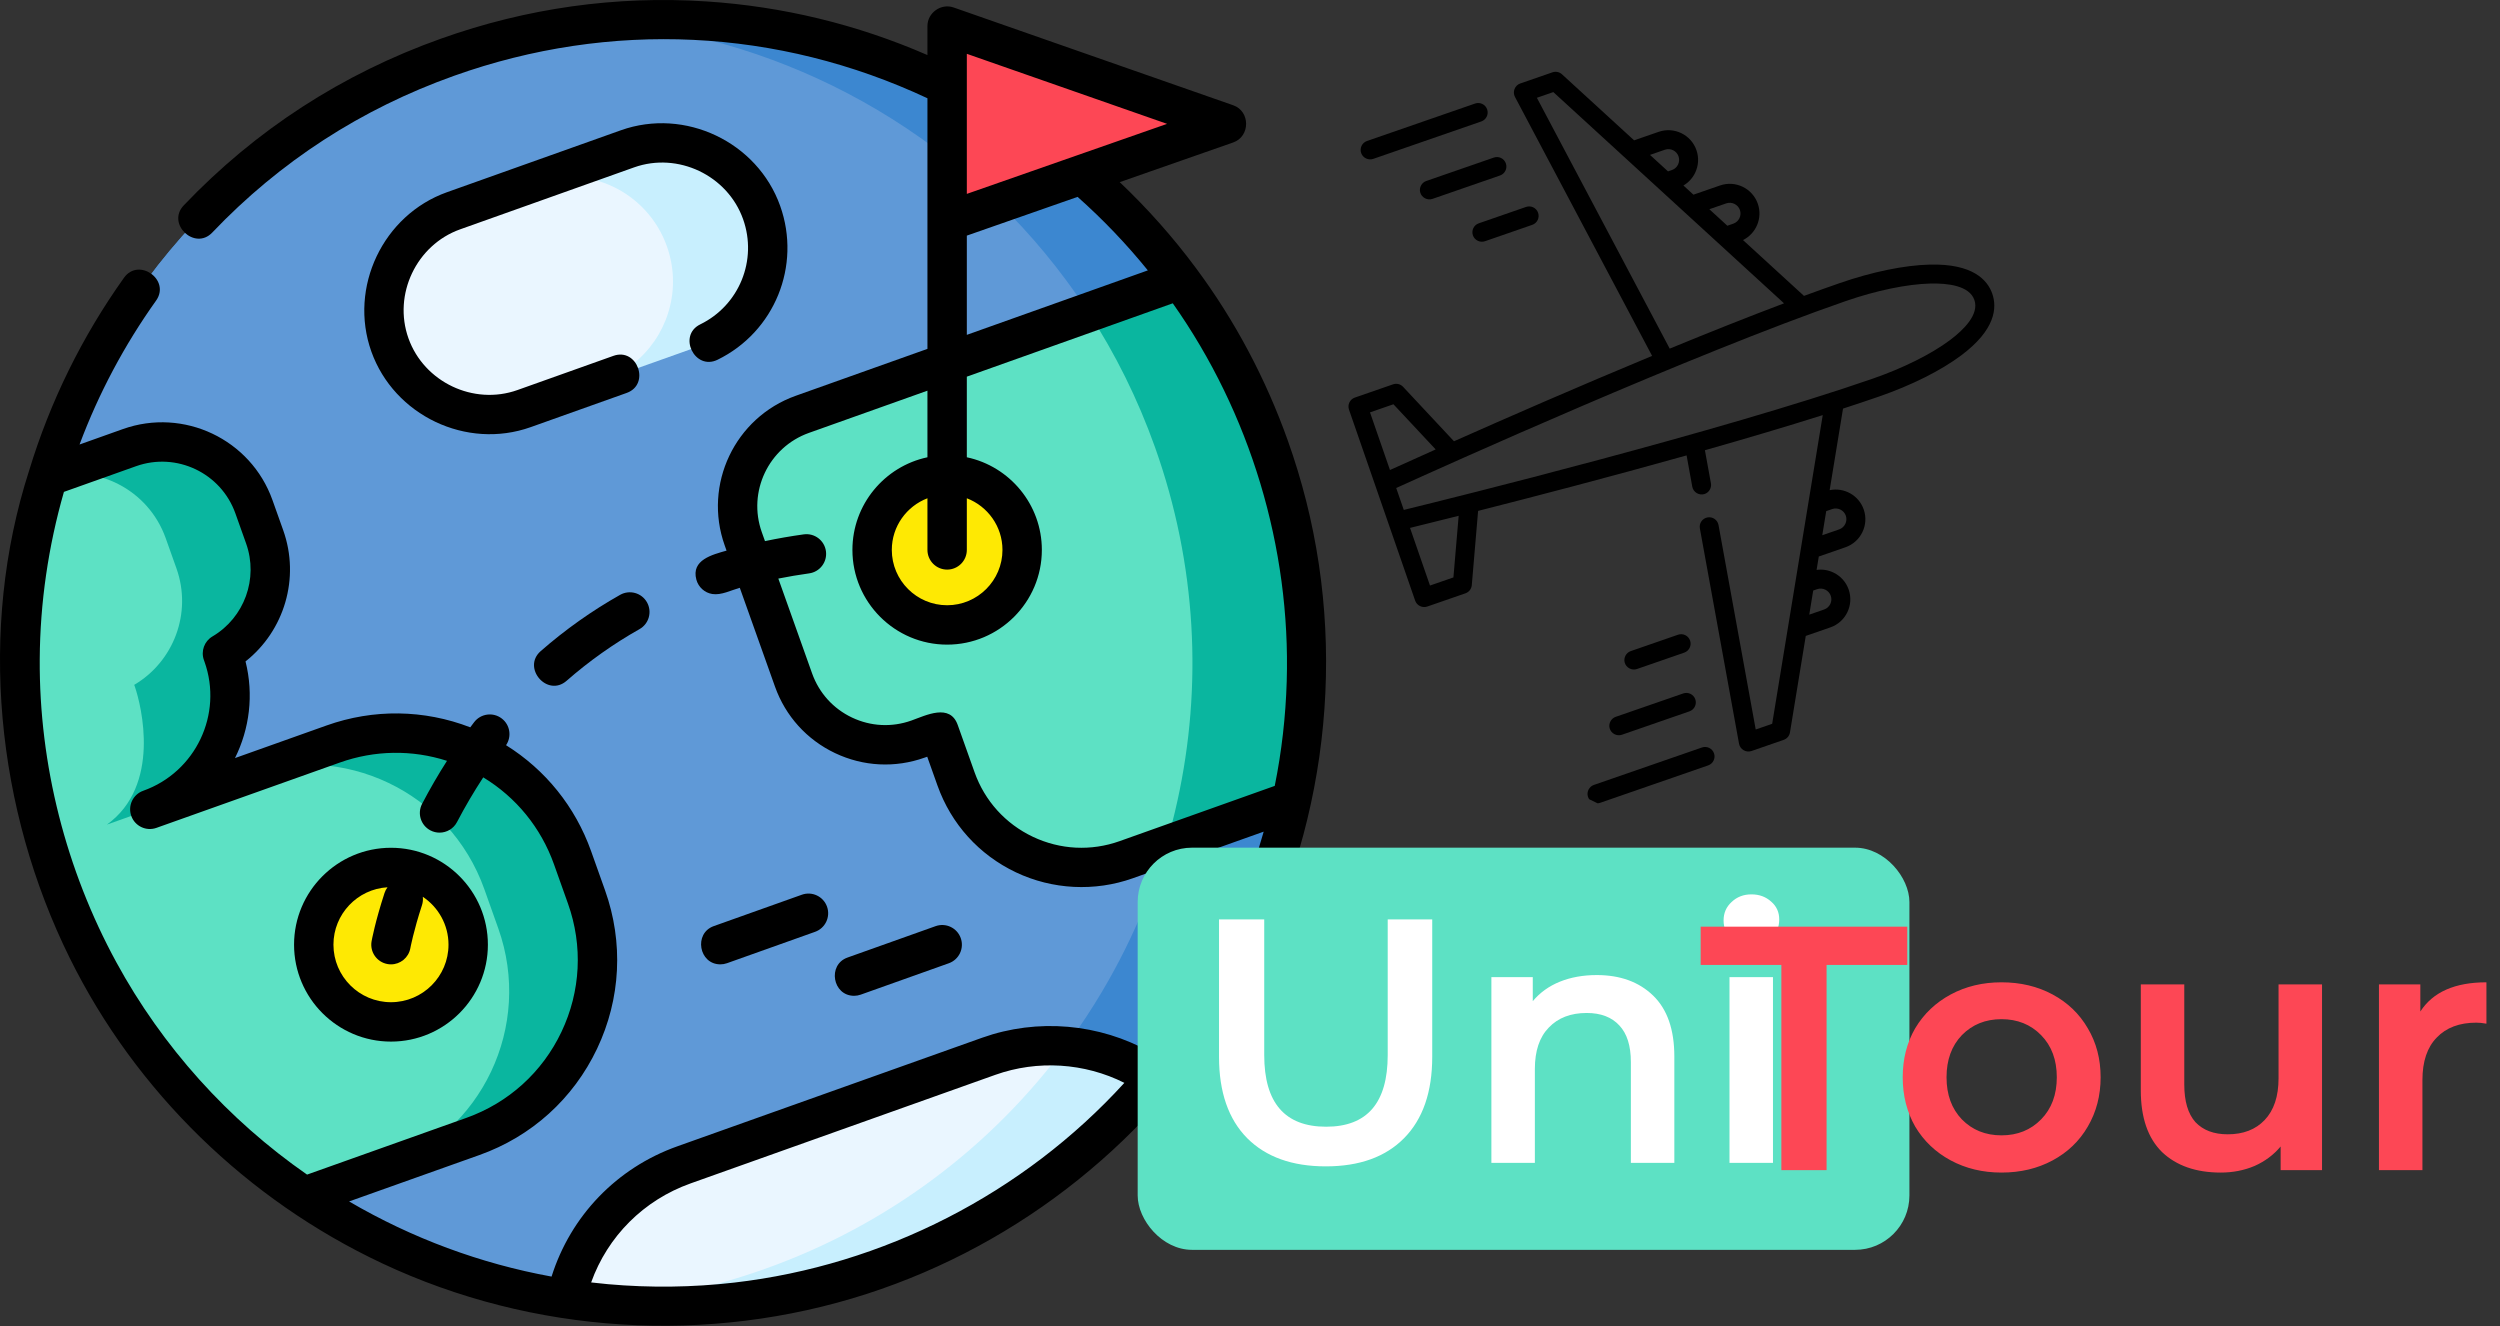 <svg width="690" height="366" viewBox="0 0 690 366" fill="none" xmlns="http://www.w3.org/2000/svg">
<rect x="0" y="0" width="690" height="366" fill="#333333" stroke="none"/>
<path d="M356.518 221.01C352.663 238.519 346.191 255.333 337.357 270.849C332.001 280.271 325.775 289.214 318.746 297.548C299.164 320.783 273.349 339.285 242.664 350.214C224.039 356.853 205.043 360.179 186.309 360.527C179.946 360.643 173.627 360.411 167.351 359.853C163.611 359.52 159.893 359.063 156.204 358.498C130.288 354.497 105.589 344.786 83.956 330.241C53.525 309.789 29.131 279.749 15.89 242.556C2.642 205.356 2.548 166.663 13.201 131.579C28.993 79.544 68.397 35.422 123.548 15.782C138.021 10.63 152.711 7.463 167.329 6.158C228.872 0.614 289.112 27.842 325.71 77.232C335.914 90.994 344.278 106.467 350.322 123.44C361.903 155.966 363.432 189.622 356.518 221.01Z" fill="#3C87D0"/>
<path d="M324.975 221.009C321.119 238.521 314.644 255.334 305.811 270.849C285.512 306.525 252.815 335.366 211.117 350.213C196.654 355.366 181.961 358.531 167.353 359.852C137.383 357.164 108.672 346.856 83.956 330.244C53.526 309.79 29.132 279.751 15.891 242.554C2.641 205.357 2.549 166.661 13.203 131.577C28.994 79.54 68.396 35.422 123.55 15.783C138.021 10.63 152.714 7.465 167.329 6.159C217.369 10.645 263.875 36.344 294.167 77.228C304.367 90.992 312.739 106.468 318.784 123.442C330.359 155.962 331.887 189.619 324.975 221.009Z" fill="#5F99D7"/>
<path d="M356.519 221.009L321.779 233.383L310.834 237.276C291.702 244.09 270.672 234.104 263.867 214.988L259.205 201.908L253.36 203.989C239.374 208.974 223.997 201.677 219.02 187.691L205.133 148.704C200.157 134.718 207.453 119.341 221.44 114.364L300.411 86.237L325.712 77.228C335.911 90.992 344.275 106.468 350.32 123.442C361.903 155.962 363.431 189.619 356.519 221.009Z" fill="#0AB69F"/>
<path d="M324.975 221.009C324.061 225.18 322.993 229.305 321.779 233.383L310.834 237.277C291.702 244.09 270.672 234.104 263.867 214.988L259.205 201.908L253.36 203.989C239.374 208.974 223.997 201.677 219.02 187.691L205.133 148.704C200.157 134.718 207.453 119.341 221.44 114.364L300.411 86.237C307.823 97.635 314.022 110.078 318.783 123.442C330.359 155.962 331.887 189.619 324.975 221.009Z" fill="#5DE1C4"/>
<path d="M130.501 313.668L106.153 322.34L83.956 330.243C53.526 309.79 29.132 279.75 15.891 242.553C2.649 205.387 2.549 166.723 13.18 131.661C13.188 131.63 13.195 131.607 13.203 131.577L35.738 123.55C49.725 118.566 65.101 125.87 70.079 139.856L73.051 148.182C77.444 160.517 72.282 173.935 61.399 180.341L61.561 180.809C67.736 198.136 58.688 217.192 41.369 223.368L67.575 214.035C67.621 214.02 67.667 214.005 67.713 213.989L91.93 205.364C118.842 195.779 148.436 209.819 158.022 236.732L161.885 247.569C171.469 274.49 157.414 304.083 130.501 313.668Z" fill="#0AB69F"/>
<path d="M106.153 322.34L83.956 330.243C53.526 309.79 29.132 279.75 15.891 242.553C2.649 205.387 2.549 166.723 13.18 131.661C26.667 127.867 40.961 135.132 45.73 148.527L48.695 156.853C53.088 169.188 47.927 182.606 37.044 189.019L37.212 189.48C39.066 194.912 44.47 216.792 29.51 227.591L41.368 223.367L67.574 214.035C67.62 214.019 67.666 214.004 67.712 213.988C94.595 204.495 124.103 218.535 133.673 245.402L137.529 256.247C147.114 283.161 133.067 312.754 106.153 322.34Z" fill="#5DE1C4"/>
<path d="M211.9 68.372C211.9 80.284 204.496 91.452 192.63 95.677L166.638 104.932C166.584 104.955 166.538 104.978 166.484 104.993L144.625 112.774C129.548 118.143 112.981 110.27 107.612 95.193C106.468 91.982 105.922 88.695 105.922 85.469C105.922 73.557 113.319 62.397 125.185 58.172L147.036 50.392L173.182 41.075C188.259 35.706 204.833 43.579 210.21 58.656C211.355 61.867 211.9 65.146 211.9 68.372Z" fill="#C8EFFE"/>
<path d="M185.748 77.689C185.748 89.548 178.413 100.669 166.638 104.932C166.584 104.955 166.538 104.979 166.484 104.994L144.625 112.775C129.548 118.143 112.981 110.271 107.612 95.193C106.468 91.983 105.922 88.695 105.922 85.47C105.922 73.558 113.319 62.397 125.185 58.173L147.036 50.392C162.114 45.024 178.688 52.888 184.057 67.966C185.203 71.176 185.748 74.463 185.748 77.689Z" fill="#EAF6FF"/>
<path d="M107.909 282.046C119.679 282.046 129.221 272.504 129.221 260.733C129.221 248.962 119.679 239.42 107.909 239.42C96.138 239.42 86.596 248.962 86.596 260.733C86.596 272.504 96.138 282.046 107.909 282.046Z" fill="#FEE903"/>
<path d="M261.408 172.485C272.844 172.485 282.115 163.214 282.115 151.778C282.115 140.342 272.844 131.071 261.408 131.071C249.972 131.071 240.701 140.342 240.701 151.778C240.701 163.214 249.972 172.485 261.408 172.485Z" fill="#FEE903"/>
<path d="M261.408 61.173L338.575 34.184L261.408 7.194V61.173Z" fill="#FD4755"/>
<path d="M318.746 297.548C299.164 320.783 273.349 339.285 242.664 350.214C224.039 356.853 205.043 360.179 186.309 360.527C179.946 360.643 173.627 360.411 167.351 359.853C166.307 359.759 165.271 359.657 164.234 359.541C161.545 359.259 158.864 358.904 156.204 358.498C159.828 341.952 171.641 327.603 188.781 321.5L227.075 307.861L272.899 291.533C279.937 289.026 287.155 288.17 294.141 288.757C303.005 289.497 311.491 292.562 318.746 297.548Z" fill="#C8EFFE"/>
<path d="M294.141 288.757C273.9 316.108 245.585 337.937 211.117 350.214C196.651 355.367 181.961 358.534 167.351 359.853C166.307 359.759 165.271 359.657 164.234 359.541C161.545 359.259 158.871 358.903 156.204 358.498C159.828 341.952 171.641 327.603 188.781 321.5L227.075 307.861L272.899 291.533C279.937 289.026 287.155 288.17 294.141 288.757Z" fill="#EAF6FF"/>
<path d="M355.445 121.618C349.39 104.618 340.85 88.454 330.067 73.975C323.783 65.5 316.73 57.56 309.043 50.273L340.371 39.315C345.112 37.657 345.118 30.713 340.372 29.054L263.205 2.064C259.736 0.847 255.973 3.51 255.973 7.192V15.197C236.56 6.743 216.055 1.764 194.898 0.388C170.018 -1.231 145.403 2.225 121.727 10.661C94.442 20.376 70.548 35.861 50.712 56.687C45.876 61.763 53.749 69.26 58.583 64.185C77.234 44.604 99.706 30.042 125.374 20.902C168.446 5.555 214.688 7.783 255.974 27.119V96.29L219.617 109.238C202.83 115.217 194.037 133.738 200.015 150.526C200.186 151.007 200.358 151.488 200.529 151.97C196.622 153.088 190.705 154.518 192.198 159.994C192.759 162.051 194.481 163.612 196.592 163.946C199.069 164.34 201.834 162.889 204.183 162.23L213.899 189.51C216.795 197.642 222.685 204.159 230.483 207.861C238.282 211.564 247.054 212.007 255.186 209.111L255.913 208.853L258.745 216.808C262.526 227.424 270.217 235.934 280.4 240.767C290.473 245.549 302.154 246.138 312.659 242.398L348.78 229.533C344.986 243.011 339.573 255.966 332.632 268.159C328.171 275.999 323.121 283.433 317.548 290.408C303.452 282.471 286.318 280.979 271.075 286.411L186.957 316.379C170.193 322.347 157.515 335.588 152.231 352.337C132.628 348.766 113.772 341.786 96.351 331.599L132.325 318.788C146.71 313.664 158.24 303.245 164.789 289.449C171.339 275.653 172.125 260.133 167.001 245.748L163.141 234.909C163.141 234.909 163.141 234.909 163.141 234.909C158.773 222.645 150.547 212.47 139.67 205.675C141.278 203.314 140.791 200.083 138.5 198.317C136.122 196.484 132.709 196.926 130.877 199.303C130.511 199.778 130.153 200.262 129.793 200.742C117.044 195.821 103.113 195.606 90.104 200.239L64.858 209.23C68.86 201.179 70.081 191.76 67.765 182.555C78.488 174.092 82.861 159.53 78.168 146.355L75.202 138.027C69.223 121.24 50.702 112.447 33.915 118.426L21.953 122.686C27.23 108.59 34.308 95.27 43.075 82.971C47.145 77.263 38.293 70.954 34.223 76.661C22.645 92.904 13.833 110.819 8.029 129.91C-6.117 173.859 -1.079 223.322 19.272 264.461C37.506 301.322 68.236 331.151 105.421 348.656C147.083 368.27 195.478 371.268 239.285 357.1C281.813 343.347 318.388 314.043 340.971 275.458C365.041 234.334 372.183 184.523 360.514 138.311C359.09 132.671 357.397 127.098 355.445 121.618ZM167.839 354.438C166.275 354.297 164.713 354.133 163.154 353.95C167.711 341.234 177.646 331.233 190.605 326.619L274.724 296.65C286.328 292.516 299.321 293.334 310.325 298.868C282.471 329.44 243.763 349.241 202.679 353.99C191.12 355.327 179.428 355.467 167.839 354.438ZM37.561 128.667C48.703 124.699 60.993 130.534 64.961 141.675L67.926 150.003C71.369 159.67 67.462 170.46 58.637 175.659C56.39 176.983 55.4 179.715 56.277 182.17L56.441 182.629C61.599 197.112 54.012 213.092 39.529 218.25C36.701 219.257 35.224 222.366 36.232 225.194C37.24 228.022 40.35 229.498 43.176 228.491L93.752 210.479C103.435 207.031 113.75 206.898 123.372 209.991C120.927 213.814 118.629 217.777 116.499 221.856C115.109 224.517 116.139 227.8 118.8 229.19C119.603 229.61 120.464 229.809 121.312 229.809C123.271 229.809 125.164 228.746 126.134 226.889C128.362 222.625 130.787 218.504 133.377 214.551C142.445 220.052 149.295 228.427 152.902 238.555L156.762 249.394C160.912 261.043 160.276 273.612 154.971 284.785C149.666 295.958 140.329 304.396 128.679 308.545L84.749 324.19C62.941 309.05 44.792 288.885 32.098 265.564C18.2 240.032 10.796 211.019 10.966 181.942C11.057 166.334 13.342 150.761 17.642 135.76L37.561 128.667ZM266.846 14.854L322.112 34.184L296.843 43.022C296.831 43.027 296.818 43.028 296.805 43.032L266.846 53.514V23.701V14.854ZM266.844 65.031L297.415 54.339C304.428 60.564 310.915 67.365 316.803 74.626L266.845 92.418V65.031H266.844ZM309.011 232.156C301.126 234.964 292.621 234.534 285.061 230.946C277.501 227.358 271.793 221.041 268.986 213.16L264.33 200.085C262.183 194.056 255.585 197.429 251.539 198.87C246.141 200.793 240.321 200.496 235.146 198.04C229.97 195.584 226.063 191.259 224.14 185.861L214.819 159.69C217.617 159.135 220.453 158.651 223.323 158.252C226.297 157.839 228.372 155.095 227.959 152.12C227.545 149.146 224.806 147.073 221.827 147.485C218.212 147.987 214.645 148.612 211.135 149.346L210.256 146.878C206.288 135.737 212.123 123.447 223.264 119.479L255.973 107.829V126.206C244.158 128.715 235.267 139.225 235.267 151.775C235.267 166.191 246.994 177.918 261.408 177.918C275.822 177.918 287.55 166.19 287.55 151.775C287.55 139.225 278.657 128.715 266.844 126.206V103.958L323.688 83.713C345.041 113.979 356.25 151.082 355.134 188.112C354.843 197.78 353.744 207.424 351.829 216.906L309.011 232.156ZM261.409 157.211C264.411 157.211 266.844 154.778 266.844 151.775V137.522C272.586 139.72 276.68 145.272 276.68 151.775C276.68 160.196 269.83 167.047 261.409 167.047C252.988 167.047 246.138 160.196 246.138 151.775C246.138 145.271 250.233 139.719 255.974 137.522V151.775C255.974 154.778 258.406 157.211 261.409 157.211Z" fill="black"/>
<path d="M193.27 89.525C186.97 92.598 191.742 102.373 198.039 99.293C213.78 91.609 221.213 73.355 215.328 56.832C209.04 39.176 189.052 29.657 171.359 35.957L123.366 53.05C105.71 59.338 96.19 79.326 102.491 97.019C108.779 114.673 128.764 124.197 146.461 117.893L172.963 108.45C179.567 106.098 175.917 95.856 169.314 98.21L142.813 107.653C130.708 111.965 117.034 105.449 112.732 93.371C108.421 81.267 114.935 67.592 127.014 63.291L175.007 46.198C187.112 41.886 200.787 48.401 205.088 60.48C209.113 71.783 204.033 84.27 193.27 89.525Z" fill="black"/>
<path d="M107.909 287.481C122.658 287.481 134.657 275.482 134.657 260.733C134.657 245.984 122.658 233.985 107.909 233.985C93.16 233.985 81.16 245.984 81.16 260.733C81.16 275.482 93.16 287.481 107.909 287.481ZM106.953 244.887C106.604 245.352 106.321 245.878 106.131 246.461C103.535 254.427 102.598 259.555 102.559 259.768C102.028 262.72 103.989 265.542 106.94 266.077C107.267 266.136 107.593 266.165 107.914 266.165C110.49 266.165 112.778 264.325 113.257 261.702C113.265 261.656 114.123 257.021 116.467 249.828C116.718 249.056 116.782 248.271 116.693 247.514C120.965 250.363 123.787 255.223 123.787 260.731C123.787 269.486 116.664 276.609 107.909 276.609C99.154 276.609 92.031 269.486 92.031 260.731C92.031 252.299 98.641 245.383 106.953 244.887Z" fill="black"/>
<path d="M171.163 164.172C163.369 168.565 155.988 173.794 149.224 179.717C143.985 184.306 151.064 192.556 156.386 187.895C162.588 182.464 169.356 177.669 176.5 173.643C179.115 172.169 180.04 168.854 178.567 166.239C177.094 163.623 173.78 162.701 171.163 164.172Z" fill="black"/>
<path d="M235.731 274.841C236.336 274.841 236.952 274.739 237.555 274.524L261.872 265.859C264.699 264.852 266.175 261.742 265.167 258.915C264.159 256.086 261.049 254.61 258.223 255.619L233.906 264.284C228.324 266.273 229.78 274.841 235.731 274.841Z" fill="black"/>
<path d="M198.822 266.163C199.428 266.163 200.044 266.061 200.647 265.846L224.964 257.182C227.791 256.174 229.267 253.065 228.259 250.237C227.251 247.41 224.139 245.933 221.315 246.942L196.998 255.606C191.416 257.595 192.872 266.163 198.822 266.163Z" fill="black"/>
<g clip-path="url(#clip0)">
<path d="M498.394 175.511L505.178 173.162C509.448 171.682 511.719 167.004 510.24 162.733C509.523 160.664 508.044 158.999 506.073 158.042C504.595 157.324 502.972 157.071 501.38 157.293L501.986 153.596L509.33 151.051C513.601 149.571 515.872 144.893 514.392 140.623C513.03 136.69 508.956 134.462 504.985 135.286L508.673 112.775C512.107 111.658 515.412 110.553 518.549 109.467C527.59 106.334 535.665 102.294 541.289 98.089C550.793 90.983 551.203 84.917 549.874 81.079C548.546 77.243 544.47 72.732 532.606 73.027C525.588 73.202 516.743 75.023 507.702 78.156C504.565 79.243 501.284 80.418 497.896 81.664L481.072 66.259C484.702 64.451 486.524 60.18 485.162 56.247C483.682 51.977 479.005 49.705 474.734 51.186L467.389 53.73L464.625 51.2C466.014 50.388 467.132 49.185 467.85 47.707C468.806 45.737 468.938 43.512 468.221 41.445C466.743 37.174 462.063 34.903 457.793 36.383L451.011 38.732L431.102 20.503C430.392 19.854 429.386 19.646 428.479 19.961L419.58 23.044C418.086 23.56 417.385 25.343 418.125 26.739L455.982 98.225C435.496 106.727 415.487 115.482 401.299 121.79L387.251 106.762C386.545 106.007 385.461 105.738 384.484 106.076L373.936 109.73C372.572 110.204 371.849 111.694 372.321 113.058L390.59 165.792C391.056 167.139 392.571 167.875 393.919 167.408L404.464 163.755C405.441 163.416 406.128 162.534 406.215 161.503L407.956 141.007C423.006 137.186 444.142 131.687 465.499 125.692L467.069 134.331C467.348 135.864 468.957 136.826 470.441 136.354C471.677 135.961 472.449 134.67 472.217 133.396L470.556 124.264C481.745 121.086 492.867 117.798 503.077 114.569L489.119 199.766L484.577 201.339L474.312 144.912C474.054 143.491 472.692 142.549 471.271 142.807C469.848 143.066 468.905 144.428 469.165 145.85L479.976 205.279C480.259 206.833 481.913 207.8 483.406 207.282L492.305 204.199C493.212 203.886 493.875 203.098 494.031 202.15L498.394 175.511ZM476.447 56.13C477.974 55.601 479.69 56.434 480.219 57.961C480.754 59.506 479.933 61.198 478.388 61.733L476.749 62.301L471.777 57.747L476.447 56.13ZM459.506 41.327C461.05 40.791 462.743 41.613 463.278 43.158C463.813 44.703 462.992 46.395 461.447 46.93L460.369 47.302L455.398 42.751L459.506 41.327ZM424.176 26.987L428.718 25.415L492.39 83.717C482.37 87.497 471.598 91.794 460.839 96.219L424.176 26.987ZM384.59 111.577L396.244 124.044C390.572 126.579 386.209 128.553 383.631 129.723L378.121 113.817L384.59 111.577ZM385.352 134.689C398.361 128.773 466.977 97.801 509.415 83.099C517.836 80.181 526.337 78.417 532.736 78.258C537.541 78.138 543.557 78.827 544.931 82.793C546.305 86.758 542.004 91.022 538.155 93.9C533.028 97.734 525.257 101.605 516.836 104.522C474.401 119.223 401.328 137.337 387.447 140.737L385.352 134.689ZM401.146 159.367L394.678 161.608L389.168 145.702C391.915 145.028 396.566 143.88 402.59 142.363L401.146 159.367ZM501.524 162.615C503.069 162.08 504.761 162.901 505.296 164.446C505.831 165.991 505.01 167.682 503.465 168.218L499.356 169.641L500.446 162.988L501.524 162.615ZM505.677 140.504C507.221 139.968 508.913 140.791 509.449 142.335C509.978 143.862 509.145 145.578 507.618 146.107L502.947 147.725L504.037 141.071L505.677 140.504Z" fill="black"/>
<path d="M469.742 206.305L439.911 216.639C438.638 217.081 437.894 218.468 438.235 219.771C438.617 221.227 440.202 222.076 441.624 221.583L471.454 211.249C472.82 210.776 473.543 209.286 473.07 207.92C472.598 206.556 471.107 205.833 469.742 206.305Z" fill="black"/>
<path d="M466.287 196.333C467.652 195.861 468.376 194.37 467.902 193.005C467.43 191.64 465.939 190.916 464.575 191.39L445.93 197.848C444.658 198.29 443.914 199.677 444.255 200.981C444.636 202.436 446.221 203.285 447.643 202.792L466.287 196.333Z" fill="black"/>
<path d="M464.849 180.127C466.215 179.653 466.938 178.163 466.465 176.798C465.991 175.432 464.502 174.709 463.136 175.182L450.085 179.703C448.813 180.144 448.068 181.533 448.41 182.837C448.791 184.291 450.376 185.14 451.798 184.648L464.849 180.127Z" fill="black"/>
<path d="M410.455 30.19C409.982 28.826 408.491 28.102 407.127 28.575L377.296 38.91C375.93 39.382 375.207 40.873 375.68 42.238C376.147 43.584 377.662 44.319 379.009 43.853L408.84 33.519C410.204 33.045 410.927 31.556 410.455 30.19Z" fill="black"/>
<path d="M415.622 45.106C415.149 43.74 413.659 43.017 412.294 43.491L393.649 49.95C392.376 50.39 391.633 51.778 391.974 53.081C392.356 54.537 393.94 55.385 395.362 54.893L414.006 48.435C415.372 47.962 416.095 46.471 415.622 45.106Z" fill="black"/>
<path d="M406.523 64.964C406.991 66.31 408.504 67.045 409.852 66.579L422.903 62.058C424.267 61.584 424.99 60.095 424.518 58.729C424.045 57.365 422.555 56.642 421.19 57.114L408.139 61.635C406.774 62.109 406.051 63.598 406.523 64.964Z" fill="black"/>
</g>
<rect x="314" y="233.957" width="213" height="111" rx="15" fill="#5DE1C4"/>
<path d="M365.92 321.917C356.64 321.917 349.408 319.325 344.224 314.141C339.04 308.893 336.448 301.405 336.448 291.677V253.757H348.928V291.197C348.928 304.381 354.624 310.973 366.016 310.973C377.344 310.973 383.008 304.381 383.008 291.197V253.757H395.296V291.677C395.296 301.405 392.704 308.893 387.52 314.141C382.4 319.325 375.2 321.917 365.92 321.917ZM440.71 269.117C447.174 269.117 452.358 271.005 456.262 274.781C460.166 278.557 462.118 284.157 462.118 291.581V320.957H450.118V293.117C450.118 288.637 449.062 285.277 446.95 283.037C444.838 280.733 441.83 279.581 437.926 279.581C433.51 279.581 430.022 280.925 427.462 283.613C424.902 286.237 423.622 290.045 423.622 295.037V320.957H411.622V269.693H423.046V276.317C425.03 273.949 427.526 272.157 430.534 270.941C433.542 269.725 436.934 269.117 440.71 269.117ZM477.341 269.693H489.341V320.957H477.341V269.693ZM483.389 261.245C481.213 261.245 479.389 260.573 477.917 259.229C476.445 257.821 475.709 256.093 475.709 254.045C475.709 251.997 476.445 250.301 477.917 248.957C479.389 247.549 481.213 246.845 483.389 246.845C485.565 246.845 487.389 247.517 488.861 248.861C490.333 250.141 491.069 251.773 491.069 253.757C491.069 255.869 490.333 257.661 488.861 259.133C487.453 260.541 485.629 261.245 483.389 261.245Z" fill="white"/>
<path d="M491.656 266.317H469.384V255.757H526.408V266.317H504.136V322.957H491.656V266.317ZM552.412 323.629C547.228 323.629 542.556 322.509 538.396 320.269C534.236 318.029 530.972 314.925 528.604 310.957C526.3 306.925 525.148 302.381 525.148 297.325C525.148 292.269 526.3 287.757 528.604 283.789C530.972 279.821 534.236 276.717 538.396 274.477C542.556 272.237 547.228 271.117 552.412 271.117C557.66 271.117 562.364 272.237 566.524 274.477C570.684 276.717 573.916 279.821 576.22 283.789C578.588 287.757 579.772 292.269 579.772 297.325C579.772 302.381 578.588 306.925 576.22 310.957C573.916 314.925 570.684 318.029 566.524 320.269C562.364 322.509 557.66 323.629 552.412 323.629ZM552.412 313.357C556.828 313.357 560.476 311.885 563.356 308.941C566.236 305.997 567.676 302.125 567.676 297.325C567.676 292.525 566.236 288.653 563.356 285.709C560.476 282.765 556.828 281.293 552.412 281.293C547.996 281.293 544.348 282.765 541.468 285.709C538.652 288.653 537.244 292.525 537.244 297.325C537.244 302.125 538.652 305.997 541.468 308.941C544.348 311.885 547.996 313.357 552.412 313.357ZM640.879 271.693V322.957H629.455V316.429C627.535 318.733 625.135 320.525 622.255 321.805C619.375 323.021 616.271 323.629 612.943 323.629C606.095 323.629 600.687 321.741 596.719 317.965C592.815 314.125 590.863 308.461 590.863 300.973V271.693H602.863V299.341C602.863 303.949 603.887 307.405 605.935 309.709C608.047 311.949 611.023 313.069 614.863 313.069C619.151 313.069 622.543 311.757 625.039 309.133C627.599 306.445 628.879 302.605 628.879 297.613V271.693H640.879ZM668.015 279.181C671.471 273.805 677.551 271.117 686.255 271.117V282.541C685.231 282.349 684.303 282.253 683.471 282.253C678.799 282.253 675.151 283.629 672.527 286.381C669.903 289.069 668.591 292.973 668.591 298.093V322.957H656.591V271.693H668.015V279.181Z" fill="#FD4755"/>
<defs>
<clipPath id="clip0">
<rect width="177.45" height="177.45" fill="white" transform="translate(394.416 1.884) rotate(25.892)"/>
</clipPath>
</defs>
</svg>
